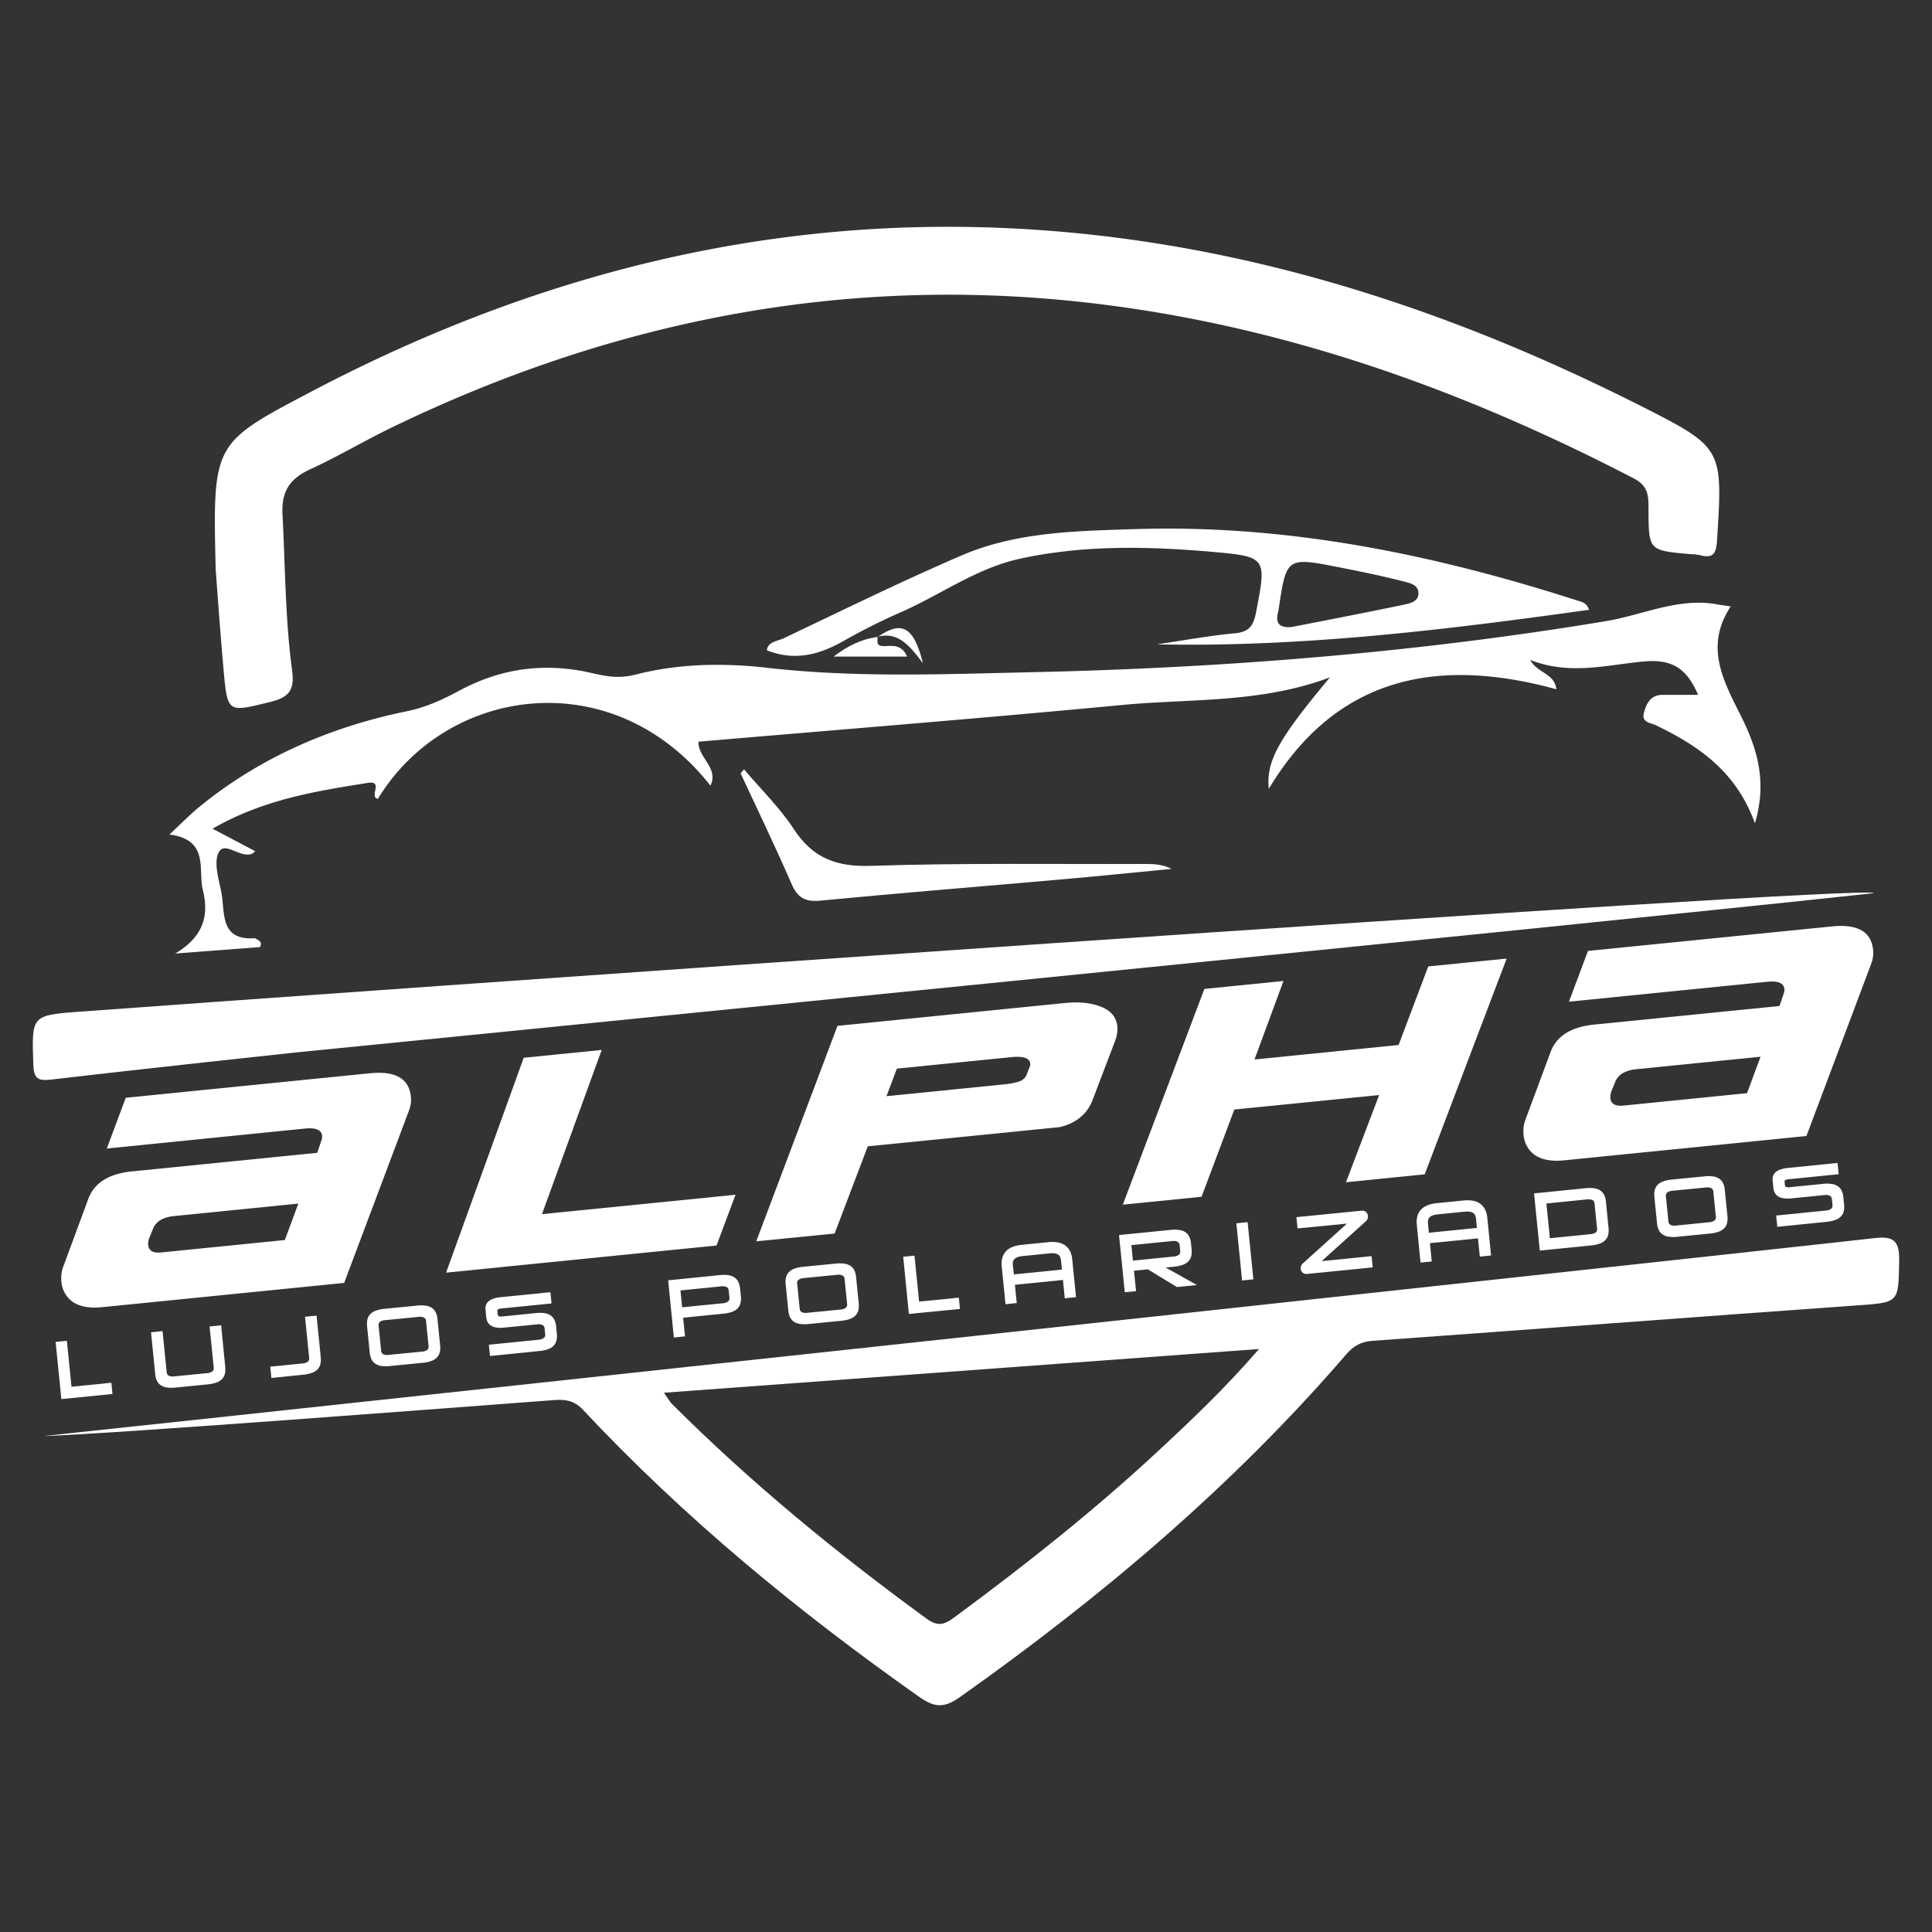 <svg xmlns="http://www.w3.org/2000/svg" viewBox="0 0 1200 1200"><rect x="0" y="0" width="1200" height="1200" fill="#333333" stroke="none"/><defs><style>.cls-1{fill:#fff;}</style></defs><g id="Capa_2" data-name="Capa 2"><path class="cls-1" d="M545.05,395.46c.2,2.75-1.37,6,4.15,5.84,4.84-.16,10.89-1.26,14.26,6.51H517.75c9.1-6.89,17.58-10.93,27.41-12.21Z"/><path class="cls-1" d="M545.16,395.6c14.77-10.22,22.38-6.75,28.11,16.4-8.57-11.5-15.74-19.81-28.22-16.53Z"/><path class="cls-1" d="M1164.4,769c-25.48,3-529.59,57.59-529.59,57.59S39.71,890.77,27.13,891.94c40-1.14,259.16-18,316.37-22.28,7.06-.53,12.85-.16,18.62,6C425.05,942.9,495.8,1001,571,1054c9.32,6.56,15.31,7.1,25,.25C684,992.05,765.67,923,836.18,841.21c4.49-5.21,9.09-7.88,16.2-8.39,100-7.16,200-14.82,300-21.94,27.31-1.94,26.74-1.33,27.23-27.46C1179.82,771.53,1177,767.48,1164.4,769ZM718.1,902.4c-39.32,36.43-81.28,69.66-124.4,101.47-5.89,4.35-10.23,7.33-18,1.65C519.77,964.74,466.42,921,417.41,872.05c-1.39-1.39-2.34-3.23-5-7L782,837.89C760.74,862.48,739.51,882.56,718.1,902.4Z"/><path class="cls-1" d="M979.31,372.88C890,344.17,799,325.57,704.71,328.65c-36.24,1.18-73.31,1.66-107.41,16.33C560,361.05,523.41,379,486.66,396.49c-3.78,1.8-9.6,1.92-10.35,7.41,17.13,6.84,32.53,2.86,47.69-5.81a385.9,385.9,0,0,1,35.93-18c24.44-10.79,46.61-27.08,73-32.92,39.6-8.77,79.91-7.9,120-4.41,34,3,33.8,3.55,27.21,37.64-1.49,7.73-3.93,12.08-12.83,12.91-16.32,1.51-32.51,4.52-48.75,6.91,90.21,1.86,179.25-9,268.38-21.46C985.63,374.31,982.32,373.85,979.31,372.88ZM881,369.07c-.34,4.93-6,5.87-9.89,6.69-22.91,4.79-45.9,9.19-68.86,13.71-7.2.6-10.33-2-8.39-9.32.13-.52.24-1,.32-1.57C799,346,799,345.94,831.91,352.39c13,2.56,26.1,5.22,39,8.54C875,362,881.46,362.9,881,369.07Z"/><path class="cls-1" d="M138.8,415.23c2.51,28.18,2.47,27.26,29.47,20.65,12.46-3.05,14.63-8.46,13.1-19.91-4.26-31.92-4.19-64.16-5.9-96.27-.79-14.8,4.64-22.42,17.32-28.27,17.45-8,34-17.95,51.35-26.3,132.63-64,272-92.87,419.2-78.42,124.78,12.25,240.75,53,351.47,110.46,9.62,5,9.06,11.76,9.1,19.72.16,25,.18,25,25.71,27.28a38.68,38.68,0,0,1,6.39.68c7.8,2.08,9.93-.83,10.44-8.76,3.68-58,3.85-57.95-47.66-84.16-1.91-1-3.84-1.89-5.75-2.85-124-61.89-254-102.25-393.34-107.61C467.77,135.61,326,173.3,192.21,243.84c-60,31.64-60.11,31.47-58.24,110C135,367.14,136.66,391.21,138.8,415.23Z"/><path class="cls-1" d="M1080.67,443.35C1070,422.23,1058.83,401,1075,376.68c-4.26-.65-6.34-.91-8.4-1.29-24.25-4.4-46.08,6.58-69.07,10.4-118.14,19.61-237.3,29.1-357,31.74-54.66,1.21-109.39,3.5-164-2.75-27.32-3.13-55.3-2.58-81.39,4.14-11.32,2.91-19.36,1-28.51-1.09-28.47-6.43-55.32-2.74-80.92,10.92-10.64,5.67-20.56,10.47-33.42,13.11-46.9,9.63-90.74,28.48-128.43,59.26-5.87,4.8-11.16,10.29-18.6,17.21,25,3.34,17.6,21.82,20.72,34.45,3.56,14.44,1.66,28.35-17.17,39.48l52.61-4c2-3.54-1.09-4.22-3.09-5.53-22.23,1.61-18.39-16.18-20.89-28.72-1.64-8.25-4.86-18.6-1.49-24.8,3.73-6.84,13.16,3.89,20.54,1.1a15.45,15.45,0,0,0,2.08-1.59l-26.54-14c31.31-18.06,63.87-23.31,96.5-28.46,10-1.57.36,9,6.21,9.87,42.71-70.13,146.12-85,206.51-8.16,5.37-11-7.86-17.47-7.41-27.29,88.21-7.56,175.87-14.51,263.4-22.83,42.51-4,85.95-1,128.81-17.13-32.57,39-39.6,52.16-38,69.27,41.78-69.59,104.34-82.3,178.64-61.86-1.25-10.15-11.43-9.64-16.32-18.25,25.47,10,48.85,2.68,72,.89,17.09-1.32,25.72,5.35,32.34,20.82-8.29,0-15.21,0-22.13,0-7.5,0-10.09,5.66-11.57,11.35-1.53,5.88,4.41,6,7.8,7.68,26.23,12.71,49.55,28.51,61.21,60.75C1098,484.36,1090.93,463.7,1080.67,443.35Z"/><path class="cls-1" d="M48.69,628.43c-29.38,2.17-29,2.68-28,32.62.3,8.75,2.55,10.53,11.33,9.48,50.57-6,151.87-16.85,151.87-16.85s824.27-81.81,979.89-98.93C1163.71,548.8,172.79,619.26,48.69,628.43Z"/><path class="cls-1" d="M509.4,559.42c49.62-4.77,99.31-8.74,149-13.13,23.11-2,46.2-4.39,69.29-6.6-5.95-3.06-11.75-3.08-17.56-3.06-56.31.2-112.66-.7-168.91,1.17-21.47.72-36.24-4.62-48.08-22.71-8.78-13.42-20.55-24.87-31-37.2L460,480.34c10.56,22.74,21.5,45.31,31.48,68.29C495.18,557.28,499.72,560.36,509.4,559.42Z"/><path class="cls-1" d="M38.11,869l-3.57-35.52,7-.7,2.87,28.55,24.75-2.49.7,7Z"/><path class="cls-1" d="M109.06,861.84a20.7,20.7,0,0,1-5.57-.07,8.92,8.92,0,0,1-3.79-1.49,7.1,7.1,0,0,1-2.3-2.83,12.45,12.45,0,0,1-1-4.09l-2.6-25.86,7.16-.72,2.57,25.57a2.54,2.54,0,0,0,1.31,2.13,6.22,6.22,0,0,0,3.51.4l20.18-2a6.25,6.25,0,0,0,3.37-1.09,2.54,2.54,0,0,0,.85-2.34l-2.57-25.57,7.17-.72L139.9,849a12.86,12.86,0,0,1-.2,4.22,7.14,7.14,0,0,1-1.69,3.22,9,9,0,0,1-3.45,2.22,21,21,0,0,1-5.41,1.18Z"/><path class="cls-1" d="M168.56,855.87l-.7-7,19.95-2a6.3,6.3,0,0,0,3.36-1.09,2.57,2.57,0,0,0,.86-2.35l-2.57-25.57,7.16-.72,2.6,25.86a13.1,13.1,0,0,1-.21,4.22,7.23,7.23,0,0,1-1.69,3.23,8.86,8.86,0,0,1-3.44,2.21,21.13,21.13,0,0,1-5.42,1.18Z"/><path class="cls-1" d="M242.29,848.46a20.71,20.71,0,0,1-5.57-.07,9,9,0,0,1-3.79-1.49,7.23,7.23,0,0,1-2.3-2.82,13,13,0,0,1-1-4.1L228,823.78a12.86,12.86,0,0,1,.2-4.22,7.23,7.23,0,0,1,1.69-3.23,9.13,9.13,0,0,1,3.42-2.21,21.14,21.14,0,0,1,5.44-1.18l20.34-2a20.91,20.91,0,0,1,5.54.08,8.9,8.9,0,0,1,3.81,1.48,7.17,7.17,0,0,1,2.3,2.83,12.51,12.51,0,0,1,1,4.1l1.63,16.19a12.56,12.56,0,0,1-.21,4.22,7.08,7.08,0,0,1-1.69,3.23,9,9,0,0,1-3.44,2.22,20.56,20.56,0,0,1-5.42,1.17ZM236.73,839a2.53,2.53,0,0,0,1.3,2.13,6.22,6.22,0,0,0,3.51.4l20.43-2a6.21,6.21,0,0,0,3.36-1.09,2.56,2.56,0,0,0,.86-2.35l-1.57-15.62a2.53,2.53,0,0,0-1.3-2.12,6.17,6.17,0,0,0-3.52-.4l-20.42,2A6.2,6.2,0,0,0,236,821a2.54,2.54,0,0,0-.85,2.34Z"/><path class="cls-1" d="M304.34,842.23l-.7-7,30.76-3.09a6.17,6.17,0,0,0,3.37-1.09,2.52,2.52,0,0,0,.85-2.34l-.36-3.65A2.57,2.57,0,0,0,337,823a6.22,6.22,0,0,0-3.51-.4L313,824.62q-10.27,1-11-6.61l-.45-4.47q-.68-6.82,9.51-7.85l30.81-3.09.7,7-31.05,3.11a5.35,5.35,0,0,0-2.14.53,1.05,1.05,0,0,0-.47,1l.21,2.11a1.34,1.34,0,0,0,.7,1.17,4.66,4.66,0,0,0,2.25.14l20.71-2.08a20.93,20.93,0,0,1,5.54.07,9,9,0,0,1,3.82,1.49,7.19,7.19,0,0,1,2.3,2.83,13,13,0,0,1,1,4.09l.42,4.23a12.84,12.84,0,0,1-.2,4.22,7.23,7.23,0,0,1-1.69,3.23,9,9,0,0,1-3.45,2.22,21.4,21.4,0,0,1-5.41,1.17Z"/><path class="cls-1" d="M418.55,830.77,415,795.24,447,792a21,21,0,0,1,5.54.07,8.9,8.9,0,0,1,3.81,1.49,7.06,7.06,0,0,1,2.3,2.82,12.83,12.83,0,0,1,1.05,4.1l.46,4.61a12.56,12.56,0,0,1-.21,4.22,7,7,0,0,1-1.69,3.23,9,9,0,0,1-3.44,2.22,20.65,20.65,0,0,1-5.42,1.17l-25.09,2.52,1.16,11.59ZM423.7,812l25.14-2.52a6.21,6.21,0,0,0,3.36-1.09,2.55,2.55,0,0,0,.86-2.34l-.46-4.52a2.56,2.56,0,0,0-1.3-2.13,6.22,6.22,0,0,0-3.51-.4l-25.14,2.52Z"/><path class="cls-1" d="M502.27,822.36a21.06,21.06,0,0,1-5.56-.07,9.05,9.05,0,0,1-3.79-1.49,7.17,7.17,0,0,1-2.3-2.83,12.45,12.45,0,0,1-1-4.09L488,797.68a12.56,12.56,0,0,1,.21-4.22,7.08,7.08,0,0,1,1.69-3.23,8.85,8.85,0,0,1,3.42-2.21,20.73,20.73,0,0,1,5.44-1.18l20.33-2a20.94,20.94,0,0,1,5.54.07,9,9,0,0,1,3.82,1.49,7.19,7.19,0,0,1,2.3,2.83,13,13,0,0,1,1,4.09l1.62,16.2a12.84,12.84,0,0,1-.2,4.22,7.23,7.23,0,0,1-1.69,3.23,8.94,8.94,0,0,1-3.45,2.21,21,21,0,0,1-5.41,1.18Zm-5.56-9.49A2.52,2.52,0,0,0,498,815a6.13,6.13,0,0,0,3.51.4l20.42-2a6.17,6.17,0,0,0,3.37-1.09,2.54,2.54,0,0,0,.85-2.34l-1.56-15.62a2.57,2.57,0,0,0-1.31-2.13,6.22,6.22,0,0,0-3.51-.4l-20.43,2A6.21,6.21,0,0,0,496,794.9a2.56,2.56,0,0,0-.86,2.35Z"/><path class="cls-1" d="M564.52,816.11,561,780.59l7-.7,2.87,28.55L595.54,806l.7,7Z"/><path class="cls-1" d="M624.55,810.08l-2.35-23.46q-.59-5.8,2.49-9.28t10-4.16l16.39-1.64q6.93-.69,10.63,2.09t4.28,8.6l2.36,23.45-7,.7L660.23,795l-29.85,3,1.14,11.34Zm5.18-18.53,29.85-3-.56-5.62a7.3,7.3,0,0,0-.54-2.21,3.39,3.39,0,0,0-1.27-1.47,5.15,5.15,0,0,0-2.18-.75,14.51,14.51,0,0,0-3.3,0l-16.3,1.64a14.13,14.13,0,0,0-3.24.64,5.38,5.38,0,0,0-2,1.17,3.52,3.52,0,0,0-1,1.7,7.18,7.18,0,0,0-.08,2.26Z"/><path class="cls-1" d="M698.62,802.64l-3.57-35.52,32.06-3.22a21,21,0,0,1,5.55.08,9,9,0,0,1,3.81,1.48,7.17,7.17,0,0,1,2.3,2.83,13,13,0,0,1,1,4.1l.35,3.51a12.86,12.86,0,0,1-.2,4.22,7.14,7.14,0,0,1-1.69,3.22,9,9,0,0,1-3.45,2.22,20.57,20.57,0,0,1-5.41,1.17l-5.39.54,19.44,10.87L731,799.4l-18.1-11-8.56.86,1.28,12.69ZM703.69,783l25.14-2.53a6.21,6.21,0,0,0,3.36-1.09,2.54,2.54,0,0,0,.85-2.34l-.36-3.66a2.54,2.54,0,0,0-1.31-2.12,6.13,6.13,0,0,0-3.51-.4l-25.14,2.52Z"/><path class="cls-1" d="M771.49,795.33l-3.57-35.52,7-.7,3.57,35.52Z"/><path class="cls-1" d="M812,791.26a3.52,3.52,0,0,1-2.9-.8,3.65,3.65,0,0,1-1.21-2.38,3.86,3.86,0,0,1,.26-1.8,4.43,4.43,0,0,1,1.1-1.59L836.63,760,805.92,763l-.7-7,40.37-4a3.43,3.43,0,0,1,2.88.82,3.83,3.83,0,0,1,1.19,2.41,4,4,0,0,1-.24,1.75,4.17,4.17,0,0,1-1.08,1.59l-27.42,24.74,31-3.11.7,7Z"/><path class="cls-1" d="M882.32,784.2,880,760.74q-.59-5.82,2.49-9.28t10-4.16l16.39-1.64q6.92-.7,10.62,2.08t4.29,8.6l2.35,23.46-7,.7L918,769.16l-29.84,3,1.13,11.35Zm5.18-18.53,29.85-3-.56-5.63a7.23,7.23,0,0,0-.54-2.2,3.44,3.44,0,0,0-1.26-1.47,5.39,5.39,0,0,0-2.19-.76,14.58,14.58,0,0,0-3.3,0l-16.3,1.64a13.92,13.92,0,0,0-3.23.64,5.09,5.09,0,0,0-2,1.17,3.38,3.38,0,0,0-.94,1.7,6.87,6.87,0,0,0-.09,2.26Z"/><path class="cls-1" d="M956.39,776.76l-3.56-35.52,32-3.22a21.34,21.34,0,0,1,5.54.08,8.9,8.9,0,0,1,3.81,1.49,7,7,0,0,1,2.3,2.82,12.76,12.76,0,0,1,1,4.1l1.62,16.2a12.57,12.57,0,0,1-.21,4.22,7,7,0,0,1-1.69,3.23,9.09,9.09,0,0,1-3.44,2.21,21,21,0,0,1-5.41,1.18Zm6.27-7.67,25.09-2.52a6.21,6.21,0,0,0,3.36-1.09,2.52,2.52,0,0,0,.86-2.34l-1.57-15.62a2.53,2.53,0,0,0-1.3-2.13,6.13,6.13,0,0,0-3.51-.4l-25.09,2.52Z"/><path class="cls-1" d="M1041.85,768.18a21,21,0,0,1-5.56-.07,9.05,9.05,0,0,1-3.79-1.49,7.09,7.09,0,0,1-2.3-2.83,12.45,12.45,0,0,1-1-4.09l-1.63-16.2a12.56,12.56,0,0,1,.21-4.22,7.08,7.08,0,0,1,1.69-3.23,8.85,8.85,0,0,1,3.42-2.21,20.64,20.64,0,0,1,5.44-1.18l20.33-2a21,21,0,0,1,5.54.07,8.9,8.9,0,0,1,3.81,1.49,7,7,0,0,1,2.3,2.83,12.7,12.7,0,0,1,1,4.09l1.62,16.2a12.86,12.86,0,0,1-.2,4.22,7.15,7.15,0,0,1-1.7,3.23,8.9,8.9,0,0,1-3.44,2.21,20.94,20.94,0,0,1-5.42,1.18Zm-5.56-9.49a2.53,2.53,0,0,0,1.3,2.12,6.16,6.16,0,0,0,3.52.4l20.42-2.05a6.21,6.21,0,0,0,3.36-1.09,2.52,2.52,0,0,0,.86-2.34l-1.57-15.62a2.56,2.56,0,0,0-1.3-2.13,6.22,6.22,0,0,0-3.51-.4l-20.43,2a6.21,6.21,0,0,0-3.36,1.09,2.56,2.56,0,0,0-.86,2.35Z"/><path class="cls-1" d="M1103.9,762l-.7-7,30.77-3.09a6.21,6.21,0,0,0,3.36-1.09,2.56,2.56,0,0,0,.86-2.35l-.37-3.65a2.54,2.54,0,0,0-1.31-2.12,6.13,6.13,0,0,0-3.51-.4l-20.47,2.05q-10.29,1-11.06-6.61l-.45-4.47q-.68-6.82,9.51-7.85l30.81-3.09.7,7-31,3.12a4.92,4.92,0,0,0-2.13.53,1,1,0,0,0-.48,1l.21,2.12a1.33,1.33,0,0,0,.7,1.16,4.66,4.66,0,0,0,2.25.14l20.71-2.08a21,21,0,0,1,5.55.08,9,9,0,0,1,3.81,1.48,7.17,7.17,0,0,1,2.3,2.83,12.77,12.77,0,0,1,1,4.09l.43,4.24a13.12,13.12,0,0,1-.21,4.22,7.2,7.2,0,0,1-1.69,3.22,9,9,0,0,1-3.45,2.22,20.48,20.48,0,0,1-5.41,1.17Z"/><path class="cls-1" d="M254,689.84l-40.23,107L63.3,811.93Q51,813.16,44.33,808a17.07,17.07,0,0,1-6.19-12,20.28,20.28,0,0,1,1.3-9.67l15.32-41.47q5.51-15.1,27-17.26l115.29-11.58,2.62-7.77a6.32,6.32,0,0,0,.4-2.76q-.56-5.53-10.65-4.52L66.32,713.37l11.79-31.52,151.63-15.22q23.76-2.39,25.47,14.54A18.59,18.59,0,0,1,254,689.84ZM185.3,747.56l-77.16,7.75q-10.55,1.07-13.22,8.21l-2.36,5.8a10,10,0,0,0-.51,4q.54,5.36,8.16,4.59l76.71-7.7Z"/><path class="cls-1" d="M456.85,742.07l-11.78,31.52-168,16.87L325.29,657l48.45-4.87-37.11,102Z"/><path class="cls-1" d="M692.26,647.44l-13.62,35.73q-5,13.1-20.29,16.88L539,712l-20.61,54.18L469.72,771l50.45-133.81L661.26,623q13.46-1.35,22.66,2.33T694,637.43A21.62,21.62,0,0,1,692.26,647.44ZM639.8,661.91a4.12,4.12,0,0,0,.09-1.3q-.51-5.11-11.73-4l-71.1,7.14-6.44,17.11,72.67-7.3q7.86-.8,11.09-2.41A7.56,7.56,0,0,0,638,666.6Z"/><path class="cls-1" d="M935.81,595.39l-50.89,134L836,734.32l20.62-54.18-89.95,9L746.3,743.33l-48.9,4.91,50.66-134,49.13-4.94-18,48.76,89.5-9,18.43-48.8Z"/><path class="cls-1" d="M1162.24,598.62,1122,705.6,971.5,720.71q-12.35,1.24-19-3.91a17,17,0,0,1-6.19-12,20.43,20.43,0,0,1,1.29-9.67L963,653.68q5.5-15.1,27-17.27l115.3-11.58,2.62-7.77a6.43,6.43,0,0,0,.4-2.75q-.55-5.53-10.65-4.52L974.52,622.16l11.78-31.52,151.63-15.23q23.77-2.38,25.48,14.55A18.53,18.53,0,0,1,1162.24,598.62Zm-68.74,57.73-77.16,7.75q-10.55,1.06-13.23,8.2l-2.36,5.81a10.16,10.16,0,0,0-.5,4q.53,5.35,8.16,4.59l76.71-7.71Z"/></g></svg>
